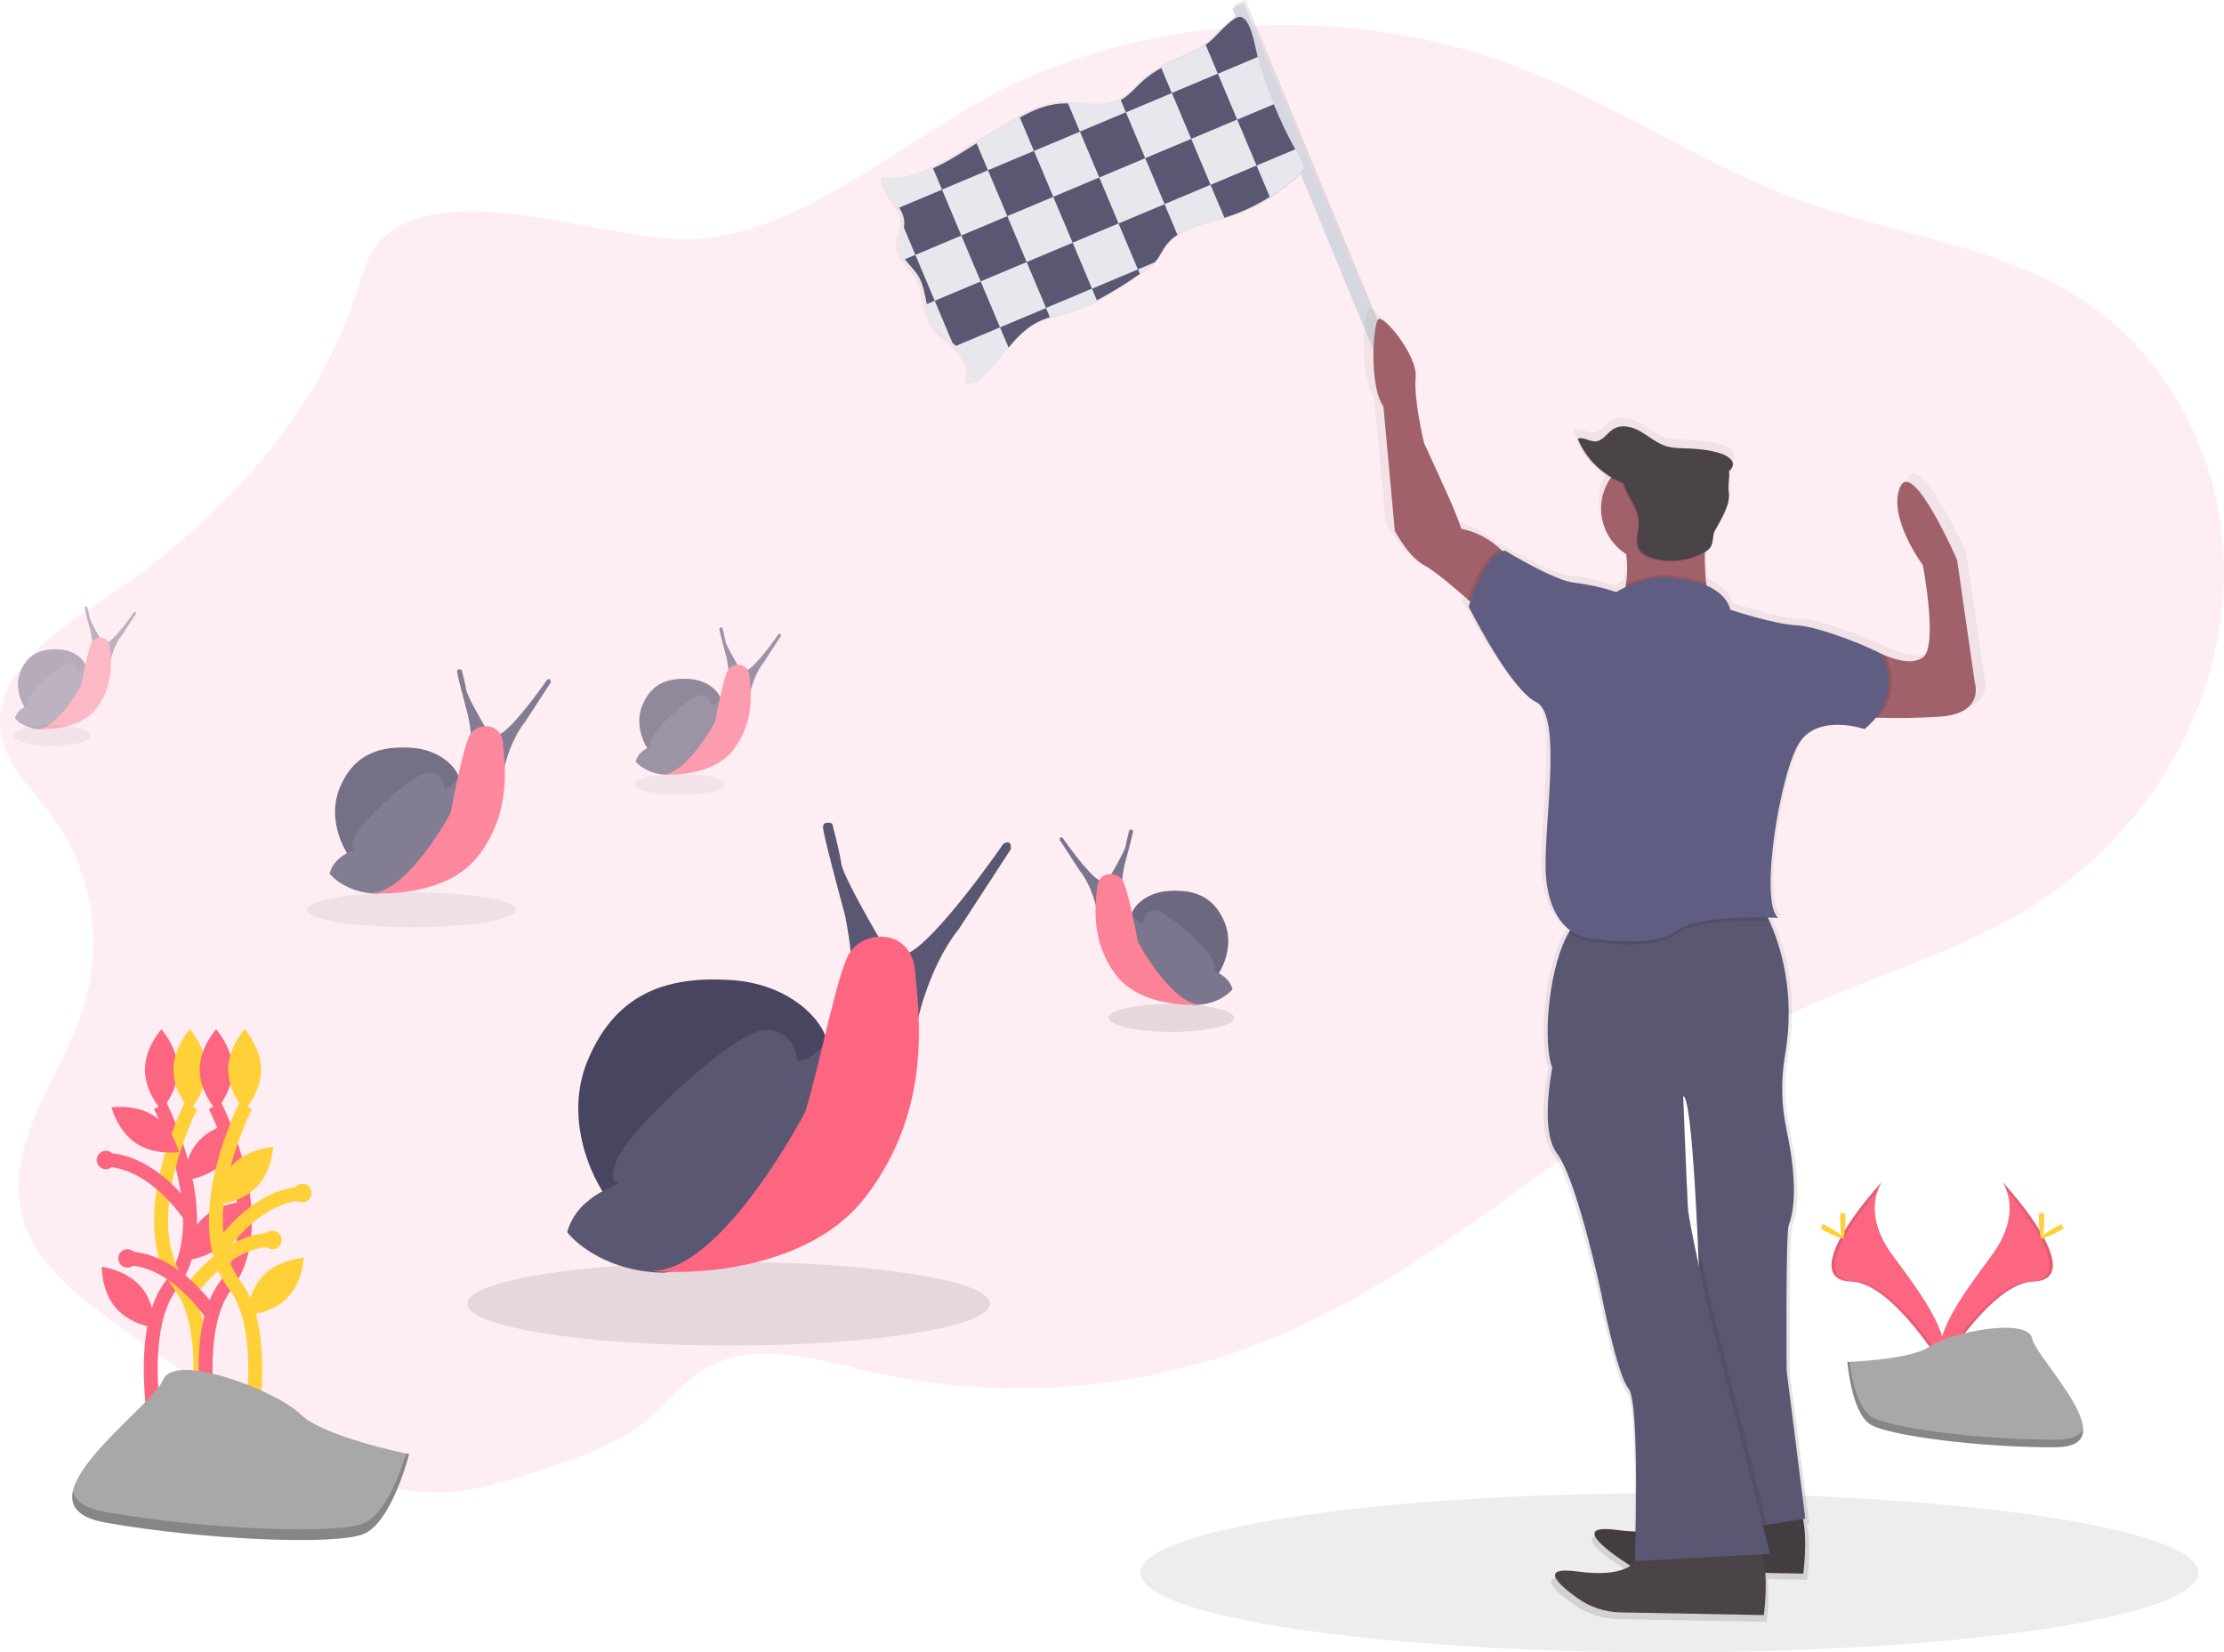 <svg width="319" height="237" viewBox="0 0 319 237" fill="none" xmlns="http://www.w3.org/2000/svg">
<g clip-path="url(#clip0_35_2469)">
<path opacity="0.1" d="M54.52 34.54C52.811 36.321 52.153 38.831 51.417 41.188C45.491 60.183 30.888 75.464 14.257 86.381C7.214 91.005 -1.36 97.205 0.181 105.491C1.011 109.944 4.65 113.22 7.355 116.845C10.17 120.679 12.067 125.106 12.901 129.786C13.735 134.466 13.483 139.275 12.164 143.843C9.089 154.184 0.493 163.831 3.153 174.288C4.794 180.734 10.364 185.305 15.72 189.235C24.075 195.374 32.696 201.123 41.583 206.483C47.54 210.077 53.878 213.574 60.821 214.028C66.934 214.43 72.922 212.434 78.727 210.46C83.799 208.738 88.998 206.941 93.093 203.488C95.766 201.233 97.896 198.325 100.866 196.478C107.84 192.143 116.798 194.89 124.795 196.737C143.816 201.08 163.712 199.513 181.817 192.246C209.361 181.117 230.355 157.747 257.297 145.207C268.881 139.813 281.481 136.466 292.208 129.522C298.117 125.691 303.31 120.86 307.553 115.244C315.663 104.486 320.048 90.772 318.782 77.351C317.515 63.929 310.42 50.991 299.275 43.408C287.345 35.312 272.277 33.783 258.703 28.91C244.686 23.881 232.217 15.23 218.334 9.837C195.637 1.031 169.481 1.541 147.133 11.235C132.025 17.793 116.71 33.123 99.883 34.278C87.894 35.097 63.88 24.768 54.52 34.54Z" fill="#F15884"/>
<path opacity="0.1" d="M239.459 237C281.363 237 315.332 231.889 315.332 225.584C315.332 219.279 281.363 214.168 239.459 214.168C197.555 214.168 163.586 219.279 163.586 225.584C163.586 231.889 197.555 237 239.459 237Z" fill="#484561"/>
<path opacity="0.1" d="M104.5 193C125.211 193 142 190.314 142 187C142 183.686 125.211 181 104.5 181C83.789 181 67 183.686 67 187C67 190.314 83.789 193 104.5 193Z" fill="black"/>
<path opacity="0.1" d="M168 148C172.971 148 177 147.105 177 146C177 144.895 172.971 144 168 144C163.029 144 159 144.895 159 146C159 147.105 163.029 148 168 148Z" fill="black"/>
<path opacity="0.06" d="M59 133C67.284 133 74 131.881 74 130.5C74 129.119 67.284 128 59 128C50.716 128 44 129.119 44 130.5C44 131.881 50.716 133 59 133Z" fill="black"/>
<path opacity="0.05" d="M97.5 114C101.09 114 104 113.328 104 112.5C104 111.672 101.09 111 97.5 111C93.91 111 91 111.672 91 112.5C91 113.328 93.91 114 97.5 114Z" fill="black"/>
<path opacity="0.05" d="M7.5 107C10.538 107 13 106.328 13 105.5C13 104.672 10.538 104 7.5 104C4.462 104 2 104.672 2 105.5C2 106.328 4.462 107 7.5 107Z" fill="black"/>
<path d="M22.987 158.612C22.987 158.612 31.474 175.241 24.547 184.343C17.619 193.445 25.17 218.229 25.17 218.229" stroke="#FC6681" stroke-width="2" stroke-miterlimit="10"/>
<path d="M25.504 153.434C25.504 156.641 23.146 159.238 23.146 159.238C23.146 159.238 20.788 156.638 20.788 153.434C20.788 150.23 23.146 147.629 23.146 147.629C23.146 147.629 25.504 150.227 25.504 153.434Z" fill="#FC6681"/>
<path d="M27.388 158.612C27.388 158.612 18.901 175.241 25.828 184.343C32.756 193.445 25.205 218.229 25.205 218.229" stroke="#FFD037" stroke-width="2" stroke-miterlimit="10"/>
<path d="M24.874 153.434C24.874 156.641 27.232 159.238 27.232 159.238C27.232 159.238 29.59 156.638 29.59 153.434C29.59 150.23 27.232 147.629 27.232 147.629C27.232 147.629 24.874 150.227 24.874 153.434Z" fill="#FFD037"/>
<path d="M30.847 158.612C30.847 158.612 39.334 175.241 32.407 184.343C25.479 193.445 33.03 218.229 33.03 218.229" stroke="#FC6681" stroke-width="2" stroke-miterlimit="10"/>
<path d="M33.361 153.434C33.361 156.641 31.003 159.238 31.003 159.238C31.003 159.238 28.645 156.638 28.645 153.434C28.645 150.23 30.997 147.629 30.997 147.629C30.997 147.629 33.361 150.227 33.361 153.434Z" fill="#FC6681"/>
<path d="M32.038 166.765C29.811 169.075 26.309 169.315 26.309 169.315C26.309 169.315 26.415 165.812 28.642 163.501C30.869 161.191 34.371 160.951 34.371 160.951C34.371 160.951 34.266 164.448 32.038 166.765Z" fill="#FC6681"/>
<path d="M32.244 178.23C30.017 180.541 26.515 180.781 26.515 180.781C26.515 180.781 26.621 177.277 28.848 174.967C31.075 172.656 34.577 172.417 34.577 172.417C34.577 172.417 34.487 175.92 32.244 178.23Z" fill="#FC6681"/>
<path d="M20.186 184.542C22.292 186.962 22.217 190.459 22.217 190.459C22.217 190.459 18.73 190.038 16.624 187.619C14.519 185.199 14.594 181.702 14.594 181.702C14.594 181.702 18.081 182.123 20.186 184.542Z" fill="#FC6681"/>
<path d="M22.139 160.076C24.815 161.848 25.682 165.245 25.682 165.245C25.682 165.245 22.21 165.771 19.534 164C16.858 162.228 15.991 158.83 15.991 158.83C15.991 158.83 19.456 158.304 22.139 160.076Z" fill="#FC6681"/>
<path d="M35.245 158.612C35.245 158.612 26.758 175.241 33.685 184.343C40.613 193.445 33.062 218.229 33.062 218.229" stroke="#FFD037" stroke-width="2" stroke-miterlimit="10"/>
<path d="M32.731 153.434C32.731 156.641 35.089 159.238 35.089 159.238C35.089 159.238 37.447 156.638 37.447 153.434C37.447 150.23 35.089 147.629 35.089 147.629C35.089 147.629 32.731 150.227 32.731 153.434Z" fill="#FFD037"/>
<path d="M33.411 167.005C31.156 169.287 31.009 172.79 31.009 172.79C31.009 172.79 34.515 172.591 36.77 170.299C39.025 168.007 39.172 164.513 39.172 164.513C39.172 164.513 35.675 164.722 33.411 167.005Z" fill="#FFD037"/>
<path d="M37.831 182.889C35.575 185.171 35.429 188.675 35.429 188.675C35.429 188.675 38.935 188.475 41.19 186.183C43.445 183.891 43.591 180.398 43.591 180.398C43.591 180.398 40.082 180.606 37.831 182.889Z" fill="#FFD037"/>
<path d="M31.327 179.398C31.327 179.398 36.436 171.361 43.604 171.187" stroke="#FFD037" stroke-width="2" stroke-miterlimit="10"/>
<path d="M27.351 174.55C27.351 174.55 22.242 166.513 15.074 166.338" stroke="#FC6681" stroke-width="2" stroke-miterlimit="10"/>
<path d="M26.686 186.018C26.686 186.018 31.795 177.981 38.963 177.807" stroke="#FFD037" stroke-width="2" stroke-miterlimit="10"/>
<path d="M43.37 172.451C44.102 172.451 44.695 171.858 44.695 171.127C44.695 170.396 44.102 169.804 43.37 169.804C42.638 169.804 42.044 170.396 42.044 171.127C42.044 171.858 42.638 172.451 43.37 172.451Z" fill="#FFD037"/>
<path d="M15.196 167.705C15.928 167.705 16.521 167.113 16.521 166.382C16.521 165.651 15.928 165.058 15.196 165.058C14.464 165.058 13.87 165.651 13.87 166.382C13.87 167.113 14.464 167.705 15.196 167.705Z" fill="#FC6681"/>
<path d="M30.442 188.665C30.442 188.665 25.336 180.625 18.165 180.466" stroke="#FC6681" stroke-width="2" stroke-miterlimit="10"/>
<path d="M18.29 181.827C19.022 181.827 19.616 181.234 19.616 180.503C19.616 179.773 19.022 179.18 18.29 179.18C17.558 179.18 16.964 179.773 16.964 180.503C16.964 181.234 17.558 181.827 18.29 181.827Z" fill="#FC6681"/>
<path d="M39.062 179.18C39.795 179.18 40.388 178.588 40.388 177.857C40.388 177.126 39.795 176.533 39.062 176.533C38.33 176.533 37.737 177.126 37.737 177.857C37.737 178.588 38.33 179.18 39.062 179.18Z" fill="#FFD037"/>
<path d="M58.678 208.573C58.678 208.573 46.367 206.116 43.083 202.837C39.799 199.558 25.03 193.825 23.39 197.92C21.749 202.015 1.244 215.943 15.183 218.403C29.122 220.863 48.008 221.679 52.112 220.041C56.217 218.403 58.678 208.573 58.678 208.573Z" fill="#A8A8A8"/>
<path opacity="0.2" d="M15.183 216.881C29.135 219.338 48.008 220.157 52.112 218.519C55.231 217.273 57.415 211.276 58.266 208.485L58.678 208.57C58.678 208.57 56.217 218.4 52.128 220.038C48.039 221.676 29.15 220.857 15.199 218.4C11.172 217.69 10.021 216.024 10.455 213.916C10.786 215.296 12.186 216.354 15.183 216.881Z" fill="black"/>
<path d="M287.161 169.44C287.161 169.44 290.411 173.684 285.661 180.089C280.911 186.495 276.993 191.904 278.578 195.899C278.578 195.899 285.751 184 291.578 183.832C297.404 183.664 293.58 176.595 287.161 169.44Z" fill="#FC6681"/>
<path opacity="0.1" d="M287.161 169.44C287.445 169.849 287.668 170.297 287.825 170.769C293.518 177.446 296.559 183.677 291.079 183.848C285.982 183.994 279.869 193.093 278.403 195.391C278.451 195.569 278.51 195.743 278.578 195.914C278.578 195.914 285.751 184.016 291.578 183.848C297.404 183.68 293.58 176.595 287.161 169.44Z" fill="black"/>
<path d="M293.203 174.861C293.203 176.356 293.034 177.564 292.828 177.564C292.623 177.564 292.454 176.353 292.454 174.861C292.454 173.369 292.663 174.07 292.872 174.07C293.081 174.07 293.203 173.354 293.203 174.861Z" fill="#FFD037"/>
<path d="M295.277 176.63C293.964 177.346 292.819 177.776 292.719 177.595C292.619 177.414 293.605 176.686 294.902 175.973C296.2 175.26 295.698 175.78 295.798 175.973C295.897 176.166 296.59 175.917 295.277 176.63Z" fill="#FFD037"/>
<path d="M269.994 169.44C269.994 169.44 266.744 173.684 271.494 180.089C276.245 186.495 280.162 191.904 278.578 195.899C278.578 195.899 271.404 184 265.578 183.832C259.751 183.664 263.575 176.595 269.994 169.44Z" fill="#FC6681"/>
<path opacity="0.1" d="M269.994 169.44C269.711 169.849 269.487 170.297 269.33 170.769C263.638 177.446 260.597 183.677 266.077 183.848C271.173 183.994 277.286 193.093 278.752 195.391C278.704 195.569 278.646 195.743 278.578 195.914C278.578 195.914 271.404 184.016 265.578 183.848C259.751 183.68 263.575 176.595 269.994 169.44Z" fill="black"/>
<path d="M263.949 174.861C263.949 176.356 264.118 177.564 264.324 177.564C264.53 177.564 264.698 176.353 264.698 174.861C264.698 173.369 264.489 174.07 264.28 174.07C264.071 174.07 263.949 173.354 263.949 174.861Z" fill="#FFD037"/>
<path d="M261.878 176.63C263.192 177.346 264.336 177.776 264.436 177.595C264.536 177.414 263.55 176.686 262.253 175.973C260.955 175.26 261.457 175.78 261.358 175.973C261.258 176.166 260.556 175.917 261.878 176.63Z" fill="#FFD037"/>
<path d="M264.985 195.345C264.985 195.345 274.074 195.064 276.812 193.118C279.551 191.172 290.792 188.846 291.472 191.969C292.152 195.092 305.13 207.498 294.868 207.582C284.607 207.667 271.03 205.988 268.294 204.325C265.559 202.662 264.985 195.345 264.985 195.345Z" fill="#A8A8A8"/>
<path opacity="0.2" d="M295.052 206.493C284.794 206.577 271.214 204.898 268.478 203.235C266.398 201.968 265.568 197.428 265.291 195.332H264.979C264.979 195.332 265.556 202.65 268.288 204.313C271.02 205.976 284.6 207.654 294.862 207.57C297.825 207.545 298.848 206.496 298.792 204.936C298.383 205.888 297.254 206.477 295.052 206.493Z" fill="black"/>
<path d="M128.378 29.807C127.496 28.368 126.176 27.051 126.382 25.419C128.803 25.696 131.098 25.108 133.316 24.086C135.533 23.065 137.592 21.729 139.666 20.424C140.483 19.911 141.297 19.406 142.108 18.939C143.393 18.201 144.669 17.382 145.976 16.663C147.847 15.635 149.759 14.794 151.858 14.633C152.236 14.604 152.619 14.598 153.003 14.604C155.592 14.657 158.274 15.349 160.551 14.19L160.691 14.116C161.98 13.409 162.922 12.204 164.029 11.232C164.825 10.545 165.691 9.943 166.614 9.438C168.292 8.504 170.114 7.757 171.836 6.876C172.275 6.647 172.692 6.379 173.083 6.075L173.376 5.842L173.442 5.786L173.654 5.605L173.788 5.487L173.925 5.362L174.031 5.263L174.203 5.101L174.222 5.082L174.496 4.811L174.605 4.702L174.796 4.509L174.908 4.394L175.482 3.805C175.706 3.578 175.937 3.354 176.174 3.136L176.399 2.936L176.464 2.88L176.645 2.728L176.733 2.656L176.91 2.519L176.998 2.451L177.266 2.258C177.349 2.201 177.437 2.151 177.528 2.108L176.966 0.688L178.644 -0.003L201.784 56.064L200.106 56.755L186.866 24.681L186.773 24.775C183.706 27.795 179.95 30.026 175.828 31.277H175.803C173.498 31.971 170.919 32.463 168.979 33.768C168.291 34.214 167.693 34.786 167.216 35.452C166.761 36.1 166.443 36.838 165.953 37.461C165.863 37.576 165.763 37.688 165.663 37.794C165.096 38.354 164.468 38.85 163.792 39.273L163.48 39.476C161.47 40.888 159.377 42.178 157.211 43.337C155.961 43.987 154.657 44.528 153.315 44.956C152.339 45.268 151.331 45.495 150.355 45.803C149.697 46.001 149.058 46.257 148.446 46.569C146.793 47.432 145.524 48.783 144.323 50.225C143.272 51.489 142.274 52.825 141.12 53.977C140.399 54.697 139.298 55.372 138.422 54.952C138.361 54.922 138.303 54.887 138.247 54.849C138.272 54.803 138.297 54.756 138.319 54.706C139.008 53.264 138.16 51.483 137.018 50.325C136.9 50.206 136.778 50.088 136.653 49.973C136.528 49.858 136.307 49.661 136.126 49.506C135.15 48.668 134.111 47.889 133.434 46.809C132.919 45.901 132.568 44.909 132.399 43.879C132.087 42.412 131.881 40.902 131.083 39.653C130.556 38.828 129.779 38.124 129.211 37.333C128.852 36.867 128.616 36.317 128.525 35.736C128.397 34.721 128.868 33.73 129.046 32.721C129.098 32.447 129.119 32.166 129.108 31.887C129.045 31.143 128.794 30.427 128.378 29.807Z" fill="url(#paint0_linear_35_2469)"/>
<path d="M199.501 56.301L201.153 55.621L178.396 0.497L176.744 1.177L199.501 56.301Z" fill="#D6D8E1"/>
<path d="M131.644 39.463C132.43 40.69 132.636 42.175 132.939 43.617C133.106 44.63 133.451 45.605 133.958 46.498C134.626 47.559 135.646 48.329 136.603 49.151C136.778 49.3 136.953 49.462 137.121 49.608C137.29 49.755 137.364 49.836 137.48 49.954C138.603 51.091 139.435 52.841 138.759 54.261C138.737 54.307 138.715 54.354 138.687 54.401C138.742 54.438 138.799 54.471 138.858 54.5C139.719 54.915 140.802 54.248 141.51 53.541C142.645 52.408 143.627 51.094 144.66 49.851C145.839 48.431 147.089 47.105 148.714 46.255C149.315 45.948 149.941 45.696 150.586 45.501C151.543 45.19 152.535 44.969 153.496 44.667C154.817 44.246 156.099 43.714 157.329 43.075C159.459 41.936 161.517 40.668 163.492 39.279L163.786 39.08C164.451 38.664 165.068 38.177 165.626 37.626C165.726 37.52 165.822 37.411 165.91 37.299C166.39 36.676 166.705 35.96 167.157 35.325C167.626 34.669 168.215 34.107 168.891 33.668C170.8 32.401 173.333 31.915 175.6 31.233H175.625C179.678 30.003 183.37 27.809 186.386 24.84C186.636 24.632 186.823 24.358 186.925 24.049C187.022 23.61 186.785 23.177 186.557 22.803C186.291 22.351 186.032 21.894 185.781 21.433C184.629 19.342 183.602 17.186 182.702 14.975C182.506 14.492 182.316 14.007 182.132 13.518C181.66 12.272 181.229 11.009 180.84 9.728C180.712 9.301 180.588 8.878 180.469 8.448C180.447 8.367 180.425 8.28 180.401 8.187C179.883 6.085 179.19 1.236 177.06 2.69C176.425 3.141 175.835 3.652 175.298 4.216C174.883 4.637 174.478 5.07 174.05 5.487C173.703 5.829 173.335 6.15 172.949 6.449C172.558 6.748 172.141 7.011 171.702 7.234C170.011 8.099 168.218 8.825 166.568 9.753C165.66 10.249 164.808 10.84 164.026 11.515C162.937 12.475 162.011 13.658 160.744 14.352L160.604 14.424C158.365 15.563 155.729 14.882 153.184 14.829C152.807 14.829 152.429 14.829 152.058 14.857C149.993 15.015 148.103 15.844 146.275 16.853C144.99 17.563 143.737 18.366 142.473 19.092C141.675 19.549 140.876 20.044 140.072 20.552C138.029 21.835 135.964 23.183 133.834 24.152C131.703 25.12 129.395 25.737 127.016 25.463C126.813 27.067 128.11 28.362 128.977 29.779C129.391 30.387 129.644 31.09 129.71 31.822C129.72 32.096 129.699 32.371 129.648 32.641C129.473 33.634 129.024 34.605 129.136 35.605C129.228 36.172 129.459 36.707 129.81 37.162C130.362 37.959 131.117 38.654 131.644 39.463Z" fill="#E6E8ED"/>
<path d="M172.943 6.452L174.683 10.578L180.397 8.174C179.883 6.085 179.19 1.236 177.06 2.69C175.516 3.743 174.471 5.281 172.943 6.452Z" fill="#5A5773"/>
<path d="M160.748 14.355L161.49 16.118L168.084 13.346L166.568 9.753C165.66 10.249 164.808 10.84 164.026 11.515C162.931 12.478 162.017 13.661 160.748 14.355Z" fill="#5A5773"/>
<path d="M146.282 16.859L148.306 21.654L154.899 18.883L153.19 14.835C152.813 14.835 152.435 14.835 152.064 14.863C149.999 15.019 148.109 15.847 146.282 16.859Z" fill="#5A5773"/>
<path d="M133.831 24.146L135.116 27.191L141.709 24.42L140.075 20.546C138.035 21.841 135.967 23.186 133.831 24.146Z" fill="#5A5773"/>
<path d="M170.86 19.917L177.455 17.147L174.68 10.562L168.085 13.333L170.86 19.917Z" fill="#5A5773"/>
<path d="M157.672 25.457L164.267 22.687L161.492 16.103L154.897 18.873L157.672 25.457Z" fill="#5A5773"/>
<path d="M144.484 31L151.079 28.23L148.304 21.646L141.71 24.416L144.484 31Z" fill="#5A5773"/>
<path d="M129.648 32.647L131.298 36.558L137.891 33.786L135.116 27.203L128.977 29.782C129.391 30.39 129.644 31.093 129.71 31.825C129.721 32.1 129.7 32.376 129.648 32.647Z" fill="#5A5773"/>
<path d="M177.459 17.161L180.235 23.744L185.781 21.415C184.629 19.324 183.602 17.167 182.702 14.956L177.459 17.161Z" fill="#5A5773"/>
<path d="M167.042 29.271L173.637 26.501L170.862 19.917L164.267 22.687L167.042 29.271Z" fill="#5A5773"/>
<path d="M153.851 34.813L160.446 32.042L157.671 25.458L151.076 28.229L153.851 34.813Z" fill="#5A5773"/>
<path d="M140.664 40.359L147.259 37.589L144.484 31.004L137.889 33.775L140.664 40.359Z" fill="#5A5773"/>
<path d="M173.638 26.515L175.625 31.227C177.919 30.53 180.106 29.522 182.125 28.231L180.232 23.741L173.638 26.515Z" fill="#5A5773"/>
<path d="M160.436 32.058L163.212 38.641L165.616 37.629C165.716 37.523 165.813 37.414 165.9 37.302C166.381 36.679 166.696 35.963 167.148 35.328C167.617 34.672 168.205 34.11 168.882 33.671L167.036 29.287L160.436 32.058Z" fill="#5A5773"/>
<path d="M150.037 44.167L156.632 41.397L153.857 34.813L147.262 37.583L150.037 44.167Z" fill="#5A5773"/>
<path d="M134.071 43.141L136.603 49.151C136.778 49.3 136.953 49.462 137.121 49.608L143.44 46.952L140.664 40.369L134.071 43.141Z" fill="#5A5773"/>
<path d="M132.939 43.617L134.071 43.141L131.295 36.558L129.807 37.181C130.359 37.959 131.123 38.65 131.641 39.46C132.43 40.69 132.636 42.175 132.939 43.617Z" fill="#5A5773"/>
<path d="M156.631 41.413L157.332 43.082C159.462 41.942 161.52 40.674 163.495 39.286L163.224 38.641L156.631 41.413Z" fill="#5A5773"/>
<path d="M143.443 46.955L144.666 49.854C145.845 48.434 147.096 47.108 148.721 46.258C149.321 45.951 149.947 45.699 150.592 45.504L150.034 44.184L143.443 46.955Z" fill="#5A5773"/>
<path d="M197.087 56.957L198.781 75.052C198.781 75.052 200.78 78.823 203.088 80.035C204.67 80.86 207.767 83.46 209.554 85.017L209.947 85.36C209.788 85.805 209.704 86.079 209.704 86.079C209.704 86.079 215.857 98.142 219.703 99.952C223.549 101.761 220.935 116.991 221.088 124.079C221.194 129.03 222.878 131.77 224.725 133.128C224.659 133.227 224.594 133.33 224.531 133.439C221.799 137.976 220.698 147.891 221.858 152.434C221.912 152.651 221.992 152.86 222.095 153.057C221.412 156.794 220.732 162.851 222.782 165.563C225.86 169.633 229.397 186.221 229.397 186.221C229.397 186.221 231.705 197.833 233.396 199.791C234.624 201.214 234.556 213.745 234.425 220.518C233.514 220.496 232.605 220.423 231.702 220.3C224.375 219.325 230.879 223.753 233.661 225.5C232.413 226.297 230.133 226.901 225.863 226.332C220.003 225.553 222.994 228.231 225.863 230.227C227.721 231.504 229.917 232.203 232.173 232.236L253.382 232.628C253.645 230.594 253.717 228.541 253.597 226.494L259.212 226.596C259.212 226.596 259.882 221.735 259.162 218.659L259.52 218.603L256.751 197.039C256.751 197.039 256.598 177.134 257.063 175.929C258.457 172.286 257.686 166.5 256.751 162.156C255.964 158.551 255.886 154.827 256.523 151.192C258.136 142.161 255.784 135.155 254.184 131.705C254.109 131.543 254.037 131.393 253.965 131.247C254.926 131.266 255.525 131.297 255.525 131.297C252.602 129.186 255.837 109.733 258.756 105.663C261.676 101.593 268.319 103.863 268.319 103.863C268.928 103.365 269.485 102.81 269.985 102.203H270.312C272.708 102.269 276.064 102.281 279.548 102.044C286.163 101.593 284.625 97.062 284.625 97.062L282.012 79.263C282.012 79.263 275.396 64.334 273.55 68.706C271.703 73.078 276.934 80.016 276.934 80.016C276.934 80.016 279.242 91.778 276.934 93.437C275.474 94.487 273.057 93.823 271.476 93.198C270.98 93.001 270.565 92.808 270.29 92.671L269.929 92.484C267.433 91.239 261.046 88.888 258.323 88.766C254.939 88.617 248.476 86.506 248.476 86.506C247.955 84.715 246.464 83.632 244.923 82.974C244.724 81.388 244.641 79.79 244.674 78.191C244.881 78.073 245.069 77.925 245.232 77.752C245.343 77.662 245.442 77.557 245.525 77.441C245.996 76.743 245.766 75.775 246.165 75.037C246.237 74.906 245.214 74.05 245.313 73.941C245.937 73.393 246.842 73.094 247.378 72.512C247.594 72.33 247.761 72.098 247.865 71.836C248.286 70.715 248.308 70.341 248.177 69.155C248.074 68.108 248.392 67.286 248.233 66.402C248.819 65.873 249.097 65.24 248.464 64.612C247.3 63.453 244.097 63.179 242.537 63.095C241.315 63.026 240.064 63.095 238.898 62.737C237.538 62.313 236.434 61.345 235.198 60.644C233.963 59.944 232.36 59.523 231.144 60.249C230.208 60.806 229.584 61.98 228.489 62.052C227.585 62.111 226.693 61.345 225.844 61.656L225.888 61.756C225.821 61.768 225.756 61.786 225.692 61.809C226.685 64.179 228.441 66.152 230.682 67.414C229.785 68.705 229.305 70.24 229.307 71.811C229.31 73.145 229.655 74.456 230.311 75.619C230.966 76.782 231.909 77.758 233.049 78.453C233.049 78.459 233.049 78.466 233.049 78.472L233.096 78.957C233.196 80.279 233.147 81.608 232.953 82.918L232.663 83.314C231.952 83.663 231.524 83.937 231.524 83.937C229.524 83.278 227.462 82.823 225.37 82.579C222.292 82.268 215.078 77.908 215.078 77.908C214.946 77.922 214.816 77.95 214.691 77.992L214.473 77.777C212.847 76.232 210.816 75.179 208.615 74.741C208.615 74.741 208.231 73.611 207.383 71.574C206.79 70.151 203.076 62.232 203.076 62.232C203.076 62.232 201.538 55.899 201.844 52.732C202.149 49.565 197.087 43.536 196.304 44.29C195.521 45.043 194.932 53.943 197.087 56.957ZM241.461 157.189L241.549 157.23C241.764 157.354 241.964 158.033 242.154 159.098C242.815 162.866 243.317 171.495 243.635 178.318C243.695 179.613 243.748 180.843 243.794 181.961C243.033 178.47 242.235 174.646 242.166 173.497C242.063 172.04 241.702 163.168 241.461 157.189Z" fill="url(#paint1_linear_35_2469)"/>
<path d="M240.906 216.628C240.906 216.628 240.756 220.645 231.964 219.456C223.171 218.266 234.946 225.26 234.946 225.26L258.65 225.706C258.65 225.706 260.044 215.43 256.564 215.43C256.411 215.439 240.906 216.628 240.906 216.628Z" fill="#4A4347"/>
<path opacity="0.1" d="M240.906 216.628C240.906 216.628 240.756 220.645 231.964 219.456C223.171 218.266 234.946 225.26 234.946 225.26L258.65 225.706C258.65 225.706 260.044 215.43 256.564 215.43C256.411 215.439 240.906 216.628 240.906 216.628Z" fill="black"/>
<path d="M222.426 152.49C222.55 152.973 222.794 153.418 223.134 153.783C226.587 157.597 240.148 156.442 241.505 157.252C241.711 157.376 241.907 158.046 242.091 159.12C242.731 162.838 243.221 171.355 243.526 178.087C243.763 183.315 243.891 187.469 243.891 187.469L244.649 220.054L253.426 218.684L258.947 217.834L256.264 196.553C256.264 196.553 256.114 176.91 256.576 175.717C257.93 172.115 257.175 166.375 256.264 162.1C255.502 158.557 255.427 154.9 256.043 151.329C257.602 142.395 255.332 135.482 253.781 132.072C253.422 131.265 253.005 130.485 252.534 129.737C252.534 129.737 230.623 129.425 226.746 131.82C226.022 132.321 225.429 132.987 225.015 133.763C222.373 138.225 221.303 148.009 222.426 152.49Z" fill="#5A5773"/>
<path d="M235.245 222.582C235.245 222.582 235.095 226.599 226.303 225.41C220.623 224.641 223.524 227.278 226.303 229.256C228.098 230.531 230.238 231.235 232.441 231.273L252.995 231.66C252.995 231.66 254.39 221.384 250.909 221.384C250.747 221.393 235.245 222.582 235.245 222.582Z" fill="#4A4347"/>
<path d="M265.952 102.785C265.952 102.785 267.29 102.885 269.383 102.944C271.703 103.01 274.956 103.022 278.331 102.785C284.741 102.34 283.25 97.875 283.25 97.875L280.717 80.315C280.717 80.315 274.308 65.583 272.52 69.899C270.733 74.215 275.799 81.059 275.799 81.059C275.799 81.059 278.035 92.668 275.799 94.303C274.383 95.34 272.056 94.686 270.496 94.066C269.981 93.861 269.479 93.625 268.993 93.359L265.952 102.785Z" fill="#A1616A"/>
<path d="M198.428 58.29L200.069 76.149C200.069 76.149 202.006 79.87 204.242 81.059C205.774 81.875 208.768 84.432 210.508 85.964C211.31 86.671 211.846 87.16 211.846 87.16L216.319 80.016C216.011 79.596 215.665 79.204 215.287 78.845C213.721 77.325 211.751 76.285 209.61 75.85C209.61 75.85 209.239 74.735 208.419 72.736C207.845 71.331 204.245 63.509 204.245 63.509C204.245 63.509 202.754 57.259 203.054 54.133C203.353 51.007 198.435 45.056 197.689 45.8C196.944 46.544 196.342 55.313 198.428 58.29Z" fill="#A1616A"/>
<path d="M231.817 88.947C231.817 88.947 247.915 91.18 245.828 87.608C245.254 86.627 244.917 85.204 244.73 83.659C244.237 79.587 244.786 74.66 244.786 74.66L232.713 76.743C233.406 79.056 233.576 81.494 233.208 83.881C232.973 85.624 232.505 87.328 231.817 88.947Z" fill="#A1616A"/>
<path d="M237.407 80.689C241.687 80.689 245.157 77.224 245.157 72.951C245.157 68.677 241.687 65.212 237.407 65.212C233.126 65.212 229.656 68.677 229.656 72.951C229.656 77.224 233.126 80.689 237.407 80.689Z" fill="#A1616A"/>
<path opacity="0.1" d="M225.018 133.757C225.733 134.35 226.584 134.756 227.494 134.94C229.88 135.385 237.631 136.279 240.613 133.897C242.977 132.01 250.684 131.991 253.772 132.066C253.412 131.259 252.995 130.478 252.525 129.73C252.525 129.73 230.613 129.419 226.737 131.814C226.017 132.316 225.428 132.982 225.018 133.757Z" fill="black"/>
<path opacity="0.1" d="M210.508 85.964C211.31 86.671 211.846 87.16 211.846 87.16L216.319 80.016C216.011 79.596 215.666 79.204 215.287 78.845C213.11 79.263 211.219 83.958 210.508 85.964Z" fill="black"/>
<path opacity="0.1" d="M265.952 102.785C265.952 102.785 267.29 102.885 269.383 102.944C272.676 98.999 270.927 95.1 270.509 94.066C269.994 93.861 269.492 93.625 269.005 93.359L265.952 102.785Z" fill="black"/>
<path opacity="0.1" d="M231.817 88.947C231.817 88.947 247.915 91.18 245.828 87.608C245.254 86.627 244.917 85.204 244.73 83.659C243.418 83.123 242.028 82.798 240.613 82.697C237.85 82.009 234.893 83.077 233.208 83.881C232.973 85.624 232.505 87.328 231.817 88.947Z" fill="black"/>
<path d="M240.613 82.999C240.613 82.999 247.023 83.311 248.214 87.465C248.214 87.465 254.474 89.548 257.755 89.698C261.036 89.847 269.829 93.419 269.979 94.013C270.128 94.608 273.098 99.818 267.446 104.579C267.446 104.579 261.036 102.346 258.204 106.363C255.372 110.38 252.241 129.578 255.085 131.661C255.085 131.661 243.607 131.066 240.625 133.445C237.644 135.824 229.893 134.934 227.507 134.489C225.121 134.043 221.843 131.512 221.693 124.524C221.543 117.536 224.079 102.499 220.352 100.715C216.625 98.93 210.664 87.013 210.664 87.013C210.664 87.013 213.05 79.275 215.882 78.976C215.882 78.976 222.888 83.292 225.863 83.588C227.892 83.829 229.89 84.278 231.827 84.927C231.827 84.927 236.44 81.95 240.613 82.999Z" fill="#605D82"/>
<path opacity="0.1" d="M245.681 188.058C245.681 188.058 244.412 182.453 243.526 178.093C243.763 183.322 243.891 187.476 243.891 187.476L244.649 220.054L253.426 218.684L245.681 188.058Z" fill="black"/>
<path d="M223.321 149.949C223.321 149.949 220.339 161.409 223.321 165.426C226.303 169.443 229.731 185.813 229.731 185.813C229.731 185.813 231.967 197.272 233.608 199.203C235.248 201.133 234.503 223.906 234.503 223.906L253.881 222.863L245.086 188.039C245.086 188.039 242.254 175.54 242.104 173.307C241.954 171.074 241.209 151.727 241.209 151.727L223.321 149.949Z" fill="#5A5773"/>
<path opacity="0.1" d="M232.713 69.422C231.24 68.874 229.898 68.026 228.77 66.932C227.643 65.839 226.755 64.524 226.163 63.07C226.986 62.759 227.85 63.519 228.726 63.459C229.787 63.388 230.389 62.214 231.297 61.678C232.479 60.962 234.032 61.367 235.226 62.071C236.421 62.774 237.491 63.718 238.81 64.135C239.939 64.493 241.153 64.421 242.338 64.49C243.841 64.574 246.941 64.842 248.067 65.988C248.691 66.611 248.411 67.233 247.843 67.757C247.996 68.632 247.687 69.438 247.787 70.472C247.933 71.366 247.812 72.284 247.437 73.109C247.01 74.271 246.408 75.183 245.825 76.276C245.438 77.005 245.66 77.961 245.201 78.649C244.956 78.971 244.634 79.226 244.265 79.393C242.067 80.567 239.507 80.875 237.092 80.256C236.281 80.044 235.445 79.683 235.011 78.967C234.291 77.774 235.011 76.254 234.936 74.863C234.852 72.895 233.19 71.285 232.713 69.422Z" fill="black"/>
<path d="M232.859 69.273C231.387 68.724 230.044 67.876 228.917 66.783C227.789 65.689 226.901 64.374 226.309 62.921C227.133 62.609 227.997 63.369 228.873 63.31C229.934 63.238 230.535 62.064 231.443 61.529C232.625 60.812 234.178 61.217 235.373 61.921C236.568 62.625 237.637 63.568 238.957 63.986C240.086 64.344 241.299 64.272 242.484 64.341C243.988 64.425 247.088 64.692 248.214 65.838C248.838 66.461 248.557 67.084 247.989 67.607C248.142 68.482 247.834 69.289 247.933 70.322C248.08 71.217 247.958 72.134 247.584 72.96C247.157 74.121 246.555 75.034 245.971 76.127C245.585 76.856 245.806 77.811 245.348 78.5C245.102 78.821 244.781 79.077 244.412 79.244C242.213 80.418 239.653 80.725 237.238 80.106C236.427 79.895 235.591 79.534 235.158 78.817C234.437 77.625 235.158 76.105 235.083 74.713C235.002 72.748 233.339 71.135 232.859 69.273Z" fill="#4A4347"/>
<path opacity="0.1" d="M234.425 79.646L233.339 80.029L233.29 79.509C233.29 79.509 233.233 79.795 234.425 79.646Z" fill="black"/>
<path d="M126.233 134.763L122.009 136.875C122.009 135.608 121.481 132.652 121.217 131.332C120.161 127.46 118.05 119.506 118.05 118.661C118.05 117.817 118.93 117.958 119.37 118.133C119.722 119.453 120.478 122.463 120.689 123.941C120.901 125.419 124.473 131.772 126.233 134.763Z" fill="#5A5773"/>
<path d="M131.512 146.906L129.4 136.875C131.934 137.297 140.135 126.492 143.918 121.037C144.974 120.404 145.062 121.301 144.974 121.829L137.583 133.18C133.993 137.614 132.04 144.178 131.512 146.906Z" fill="#5A5773"/>
<path d="M84.262 152.185C80.883 160.421 84.79 168.815 87.166 171.982C97.812 165.383 119 151.604 118.578 149.281C118.05 146.378 113.298 141.098 104.851 140.571C96.405 140.043 88.486 141.89 84.262 152.185Z" fill="#484561"/>
<path d="M94.821 182.541C87.43 182.33 82.766 178.582 81.359 176.734C82.942 170.927 89.805 169.871 88.486 169.607C87.43 169.396 88.046 167.407 88.486 166.439C90.333 161.688 105.643 147.698 109.867 147.698C113.246 147.698 114.266 150.689 114.354 152.185C116.888 152.185 119.81 148.138 120.953 146.114C120.953 158.52 104.06 182.805 94.821 182.541Z" fill="#5A5773"/>
<path d="M115.5 159.5C111.277 167.331 101.473 182.699 93.237 182.277C100.276 182.981 116.308 181.855 124.121 171.718C133.888 159.048 131.776 145.322 131.248 139.251C130.72 133.18 123.857 133.18 121.745 136.875C120.056 139.831 117.5 153 115.5 159.5Z" fill="#FC6681"/>
<g opacity="0.6">
<path d="M105.858 95.486L104.476 96.177C104.476 95.762 104.303 94.795 104.217 94.363C103.871 93.096 103.18 90.493 103.18 90.216C103.18 89.94 103.468 89.986 103.612 90.044C103.727 90.476 103.975 91.46 104.044 91.944C104.113 92.428 105.282 94.507 105.858 95.486Z" fill="#5A5773"/>
<path d="M107.586 99.46L106.895 96.177C107.724 96.315 110.408 92.779 111.646 90.994C111.992 90.787 112.02 91.08 111.992 91.253L109.573 94.968C108.398 96.419 107.759 98.567 107.586 99.46Z" fill="#5A5773"/>
<path d="M92.123 101.187C91.017 103.883 92.296 106.63 93.073 107.666C96.557 105.507 103.491 100.997 103.353 100.237C103.18 99.287 101.625 97.559 98.861 97.386C96.097 97.214 93.505 97.818 92.123 101.187Z" fill="#484561"/>
<path d="M95.578 111.122C93.16 111.053 91.633 109.826 91.173 109.221C91.691 107.321 93.937 106.975 93.505 106.889C93.16 106.82 93.361 106.169 93.505 105.852C94.11 104.297 99.12 99.719 100.502 99.719C101.608 99.719 101.942 100.698 101.971 101.187C102.8 101.187 103.756 99.863 104.131 99.201C104.131 103.261 98.602 111.208 95.578 111.122Z" fill="#5A5773"/>
<path d="M102.576 103.52C101.193 106.083 97.755 111.173 95.06 111.035C97.364 111.266 102.61 110.897 105.167 107.58C108.363 103.433 107.672 98.941 107.5 96.954C107.327 94.968 105.081 94.968 104.39 96.177C103.837 97.144 102.95 101.475 102.576 103.52Z" fill="#FC6681"/>
</g>
<g opacity="0.4">
<path d="M14.382 91.572L13.23 92.147C13.23 91.802 13.086 90.996 13.014 90.636C12.726 89.58 12.15 87.411 12.15 87.18C12.15 86.95 12.39 86.988 12.51 87.036C12.606 87.396 12.812 88.217 12.87 88.62C12.928 89.023 13.902 90.756 14.382 91.572Z" fill="#5A5773"/>
<path d="M15.822 94.883L15.246 92.147C15.937 92.263 18.173 89.316 19.205 87.828C19.493 87.656 19.517 87.9 19.493 88.044L17.477 91.14C16.498 92.349 15.966 94.139 15.822 94.883Z" fill="#5A5773"/>
<path d="M2.936 96.323C2.014 98.569 3.08 100.858 3.728 101.722C6.631 99.922 12.409 96.164 12.294 95.531C12.15 94.739 10.854 93.299 8.551 93.155C6.247 93.011 4.088 93.515 2.936 96.323Z" fill="#484561"/>
<path d="M5.815 104.601C3.8 104.544 2.528 103.522 2.144 103.018C2.576 101.434 4.448 101.146 4.088 101.074C3.8 101.016 3.968 100.474 4.088 100.21C4.592 98.914 8.767 95.099 9.919 95.099C10.84 95.099 11.118 95.915 11.142 96.323C11.834 96.323 12.63 95.219 12.942 94.667C12.942 98.05 8.335 104.673 5.815 104.601Z" fill="#5A5773"/>
<path d="M11.646 98.266C10.495 100.402 7.629 104.645 5.383 104.529C7.303 104.721 11.675 104.414 13.806 101.65C16.47 98.195 15.894 94.451 15.75 92.795C15.606 91.14 13.734 91.14 13.158 92.147C12.697 92.954 11.958 96.563 11.646 98.266Z" fill="#FC6681"/>
</g>
<g opacity="0.75">
<path d="M69.641 104.36L67.535 105.413C67.535 104.781 67.272 103.306 67.14 102.648C66.614 100.718 65.56 96.751 65.56 96.33C65.56 95.909 65.999 95.979 66.219 96.067C66.394 96.725 66.772 98.225 66.877 98.963C66.982 99.7 68.763 102.868 69.641 104.36Z" fill="#5A5773"/>
<path d="M72.274 110.415L71.221 105.413C72.484 105.623 76.574 100.235 78.461 97.514C78.987 97.199 79.031 97.646 78.987 97.909L75.301 103.57C73.511 105.781 72.537 109.054 72.274 110.415Z" fill="#5A5773"/>
<path d="M48.711 113.047C47.026 117.154 48.974 121.34 50.159 122.92C55.468 119.629 66.034 112.758 65.824 111.599C65.56 110.151 63.191 107.519 58.979 107.255C54.766 106.992 50.817 107.914 48.711 113.047Z" fill="#484561"/>
<path d="M53.977 128.185C50.291 128.08 47.965 126.211 47.263 125.289C48.053 122.393 51.476 121.867 50.817 121.735C50.291 121.63 50.598 120.638 50.817 120.156C51.739 117.786 59.374 110.81 61.48 110.81C63.165 110.81 63.674 112.301 63.718 113.047C64.981 113.047 66.438 111.029 67.008 110.02C67.008 116.207 58.584 128.317 53.977 128.185Z" fill="#5A5773"/>
<path d="M64.639 116.602C62.533 120.507 57.294 128.264 53.187 128.054C56.697 128.405 64.692 127.843 68.588 122.788C73.459 116.47 72.405 109.625 72.142 106.597C71.879 103.57 68.456 103.57 67.403 105.413C66.561 106.887 65.209 113.486 64.639 116.602Z" fill="#FC6681"/>
</g>
<g opacity="0.8">
<path d="M159.312 125.531L160.957 126.354C160.957 125.86 161.163 124.708 161.266 124.194C161.677 122.686 162.5 119.587 162.5 119.258C162.5 118.929 162.157 118.983 161.985 119.052C161.848 119.566 161.554 120.739 161.471 121.314C161.389 121.89 159.997 124.365 159.312 125.531Z" fill="#5A5773"/>
<path d="M157.255 130.261L158.078 126.354C157.09 126.518 153.895 122.309 152.421 120.183C152.01 119.936 151.976 120.286 152.01 120.492L154.89 124.914C156.288 126.642 157.049 129.199 157.255 130.261Z" fill="#5A5773"/>
<path d="M175.663 132.318C176.979 135.527 175.457 138.797 174.532 140.031C170.384 137.46 162.129 132.092 162.294 131.187C162.5 130.056 164.351 127.999 167.642 127.793C170.932 127.588 174.018 128.308 175.663 132.318Z" fill="#484561"/>
<path d="M171.55 144.145C174.429 144.063 176.246 142.602 176.794 141.882C176.177 139.62 173.503 139.209 174.018 139.106C174.429 139.023 174.189 138.249 174.018 137.872C173.298 136.021 167.333 130.57 165.688 130.57C164.371 130.57 163.974 131.736 163.939 132.318C162.952 132.318 161.814 130.741 161.368 129.953C161.368 134.786 167.95 144.248 171.55 144.145Z" fill="#5A5773"/>
<path d="M163.22 135.095C164.865 138.146 168.958 144.207 172.167 144.042C169.424 144.316 163.178 143.877 160.134 139.928C156.329 134.992 157.152 129.644 157.358 127.279C157.563 124.914 160.237 124.914 161.06 126.354C161.718 127.505 162.774 132.661 163.22 135.095Z" fill="#FC6681"/>
</g>
</g>
<defs>
<linearGradient id="paint0_linear_35_2469" x1="201.778" y1="28.378" x2="126.36" y2="28.378" gradientUnits="userSpaceOnUse">
<stop stop-color="#808080" stop-opacity="0.25"/>
<stop offset="0.54" stop-color="#808080" stop-opacity="0.12"/>
<stop offset="1" stop-color="#808080" stop-opacity="0.1"/>
</linearGradient>
<linearGradient id="paint1_linear_35_2469" x1="240.192" y1="232.628" x2="240.192" y2="44.227" gradientUnits="userSpaceOnUse">
<stop stop-color="#808080" stop-opacity="0.25"/>
<stop offset="0.54" stop-color="#808080" stop-opacity="0.12"/>
<stop offset="1" stop-color="#808080" stop-opacity="0.1"/>
</linearGradient>
<clipPath id="clip0_35_2469">
<rect width="319" height="237" fill="white"/>
</clipPath>
</defs>
</svg>
